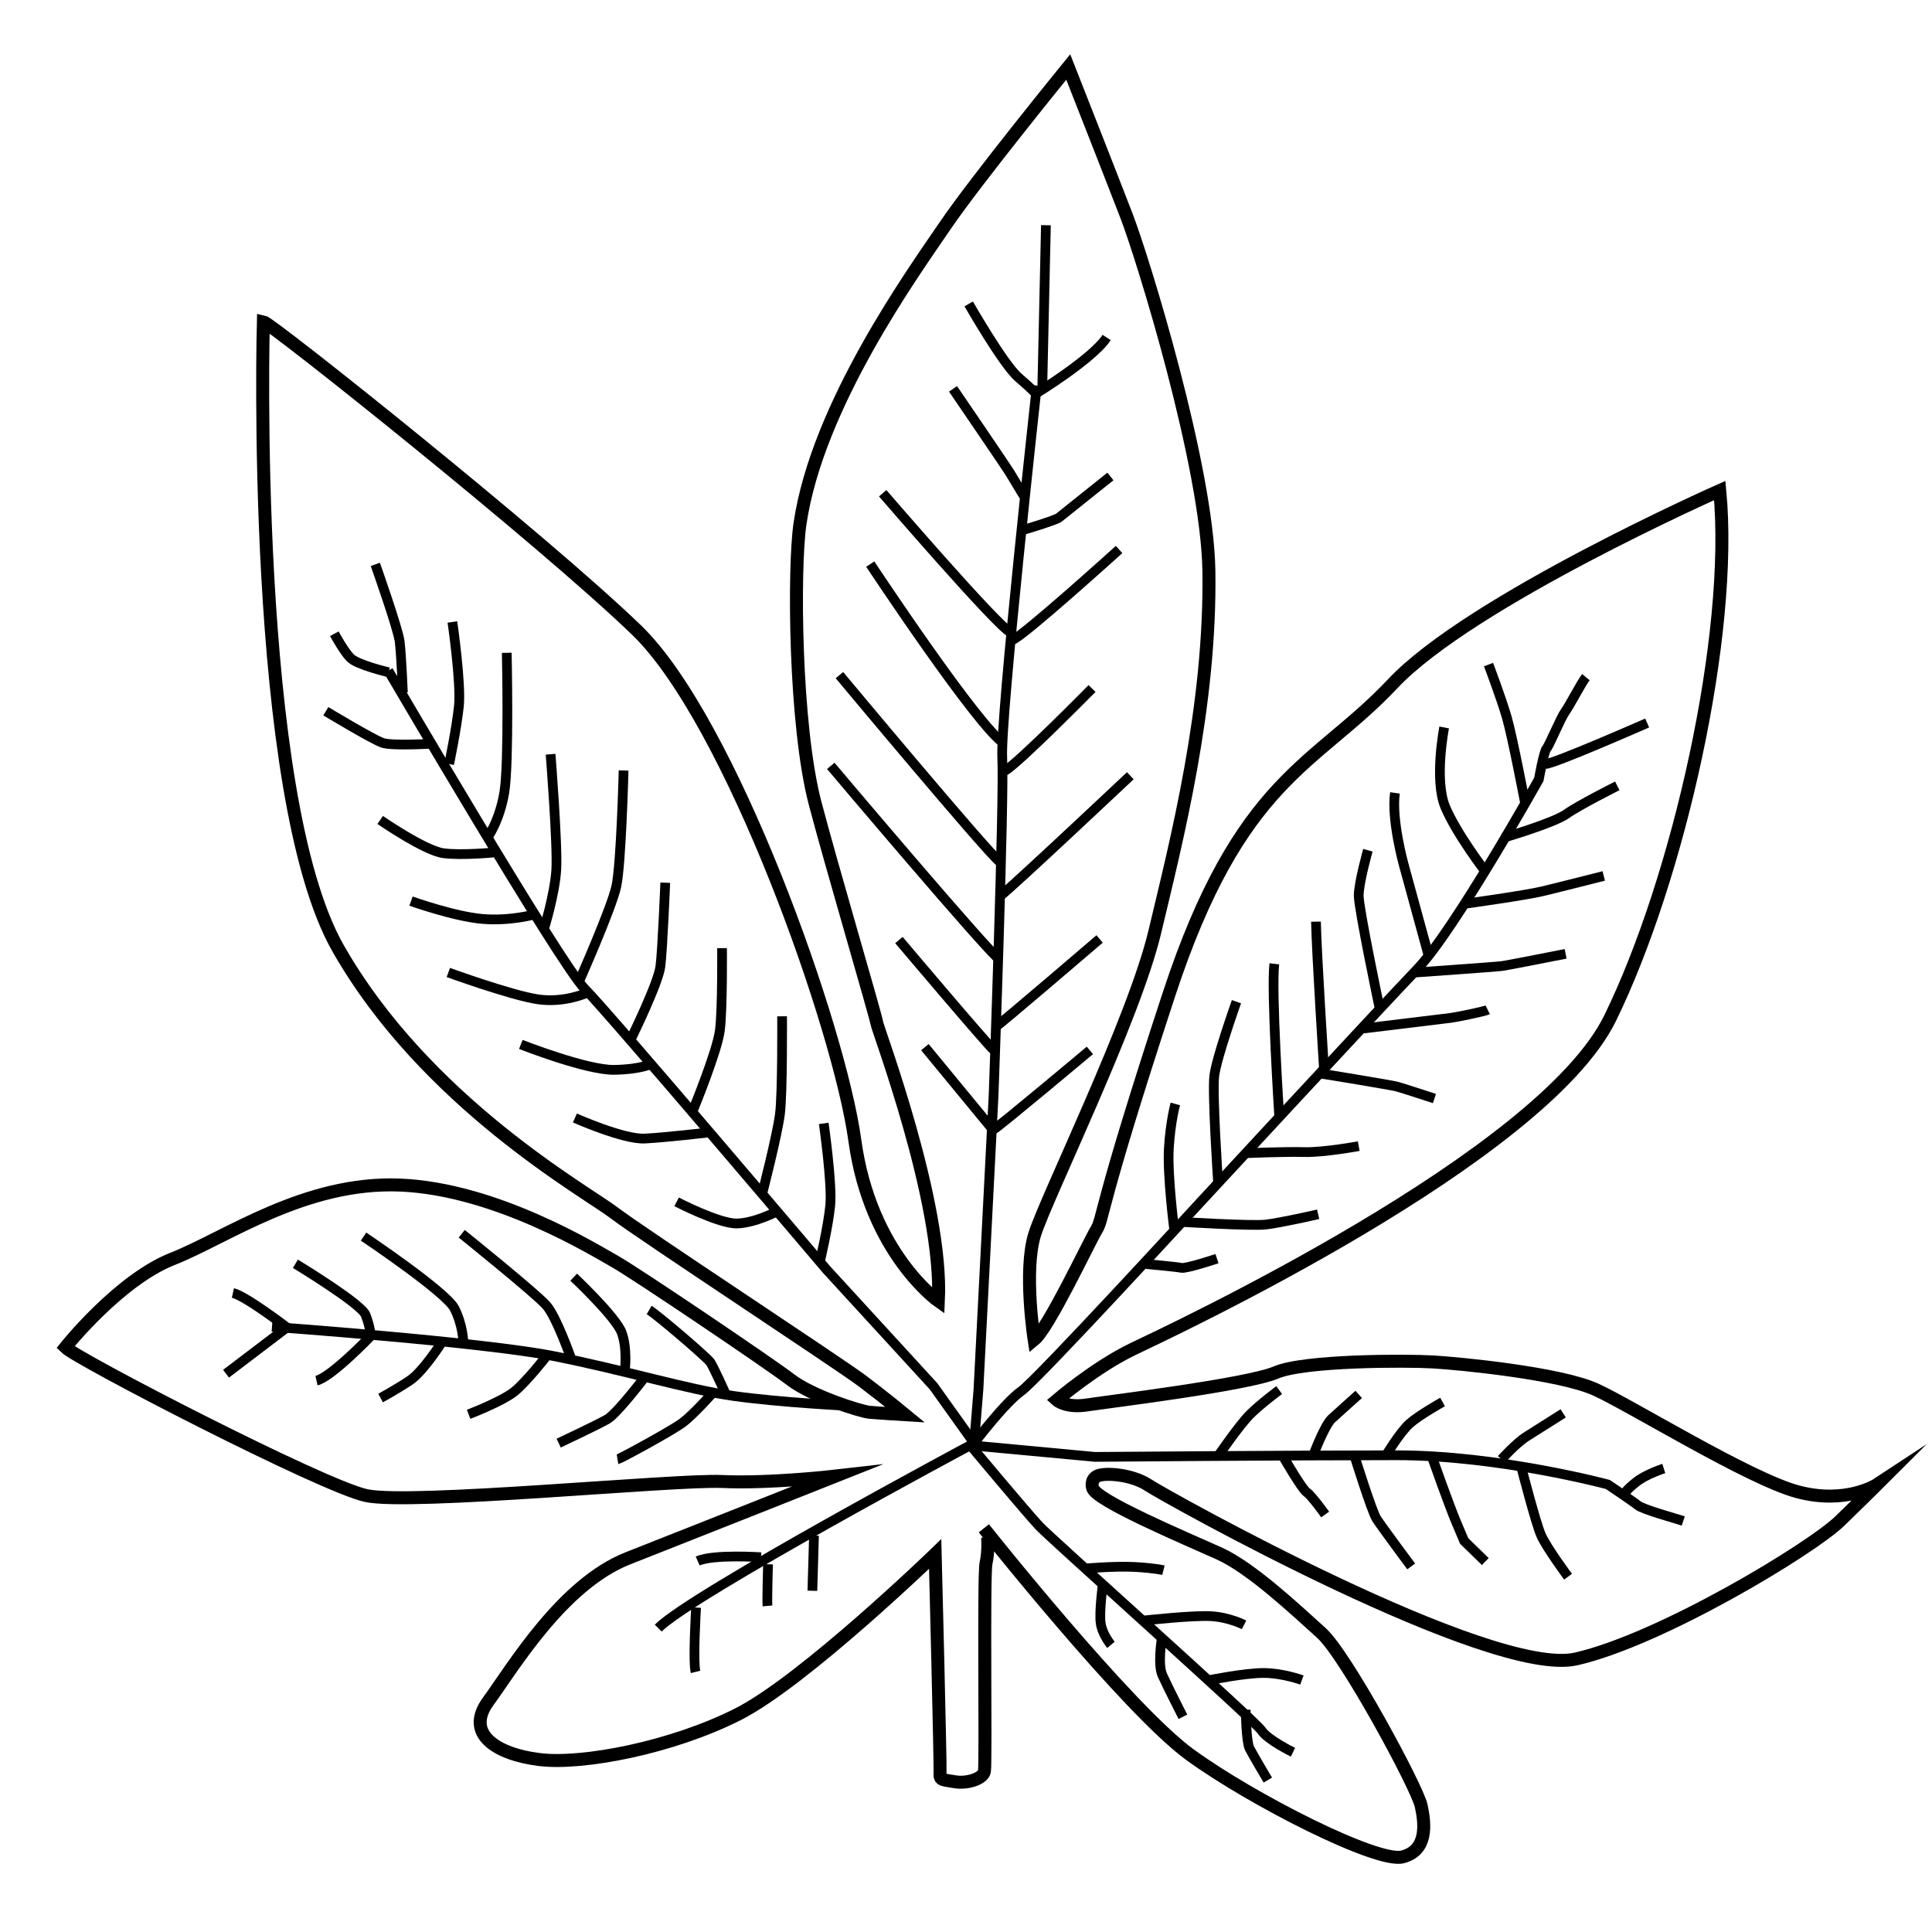 <?xml version="1.0" encoding="utf-8"?>
<!-- Generator: Adobe Illustrator 16.0.0, SVG Export Plug-In . SVG Version: 6.00 Build 0)  -->
<!DOCTYPE svg PUBLIC "-//W3C//DTD SVG 1.1//EN" "http://www.w3.org/Graphics/SVG/1.1/DTD/svg11.dtd">
<svg version="1.1" id="Layer_4" xmlns="http://www.w3.org/2000/svg" xmlns:xlink="http://www.w3.org/1999/xlink" x="0px" y="0px"
	 width="595.281px" height="595.281px" viewBox="0 0 595.281 595.281" enable-background="new 0 0 595.281 595.281"
	 xml:space="preserve">
<path fill="none" stroke="#000000" stroke-width="4" stroke-miterlimit="10" d="M303.141,470.891c0,0,44.25,55.75,63.5,69.75
	s57.75,33.5,65.5,31.5s7-10,5.75-15.75s-23.25-46.5-30.75-53.25s-21.5-20-31.5-24.5s-38.5-16.5-39-20.25c0,0-0.75-2.25,1.25-3.5
	s10.75-0.75,16,2.75s105.5,59.5,131.75,53.5s72.5-34,81.25-42.5s11.5-11.25,11.5-11.25s-9.5,6.25-24.5,2.25s-51.25-26.5-62.25-31.5
	s-41.5-8-50-8.5s-39.75-0.5-48.5,3.25s-51.75,9-58.25,10s-9.25-1.5-9.25-1.5s12-10.25,23.5-15.75s126-59,147-102s38-118,33.75-162.5
	c0,0-76.75,34-100.75,59.5s-47,28.833-69,95.833s-19.999,68.668-22.333,72.501s-14.667,30.166-19.167,33.833
	c0,0-3.333-21.334,0.167-32.5s30.602-66.293,37-93.167c6.667-28,17.333-69.333,16.667-111.333
	c-0.51-32.136-20.334-96.167-25.334-109.167s-18-46-18-46s-28.5,35-38,49s-39.333,55.167-44.667,91.833
	c-1.976,13.586-1.667,61.833,4.667,86c4.878,18.613,18.75,65.667,19,67.667s20.5,55.25,19,85.75c0,0-21-14.75-25.75-49.5
	s-38.25-129.25-67.25-157.25s-112.5-94.5-115-95c0,0-4,145.5,23,193s76.5,75,85,81.5s69.5,46.5,76.75,52s13,10.25,13,10.25
	s-8.25-0.5-11-0.75s-17.75-5-24.25-10s-48-33-54.25-36.5s-36.5-22.25-66-23.5s-53.75,16.25-70.25,22.75s-33,27.25-33,27.25
	c3.667,3.667,79,42.667,92.667,45.667s95-5,109.667-4.334s35-1.666,35-1.666s-43.667,17.333-64,25.333s-35.667,34-43,44
	s2.333,16.333,15.667,18s41-3.667,61.333-14s60.667-49.333,60.667-49.333s1.667,65.167,1.5,67.5s0.833,1.999,4.5,2.666
	s8.667-0.832,9.167-3.166s-0.333-60.5,0.5-64.167s0.5-8,0.5-8"/>
<path fill="none" stroke="#000000" stroke-width="3" stroke-miterlimit="10" d="M83.807,408.808c0,0,64.667,4.667,86.667,9
	s41.333,10.333,55.667,12.333s34.667,3,34.667,3"/>
<path fill="none" stroke="#000000" stroke-width="3" stroke-miterlimit="10" d="M69.641,423.266l18.75-14.25
	c0,0-12.75-9.75-16.625-10.625"/>
<path fill="none" stroke="#000000" stroke-width="3" stroke-miterlimit="10" d="M91.016,389.391c0,0,20.25,12.25,21.625,15.75
	s1.625,6.5,1.625,6.5s-12.25,12.75-16.75,13.75"/>
<path fill="none" stroke="#000000" stroke-width="3" stroke-miterlimit="10" d="M112.016,381.016c0,0,25.375,17,28,22.125
	s2.75,10.375,2.75,10.375"/>
<path fill="none" stroke="#000000" stroke-width="3" stroke-miterlimit="10" d="M135.766,414.141c0,0-5.5,8.5-9.375,11.125
	s-9.125,5.5-9.125,5.5"/>
<path fill="none" stroke="#000000" stroke-width="3" stroke-miterlimit="10" d="M142.266,380.141c0,0,23,18.5,26.125,22.125
	s7.5,16.125,7.5,16.125"/>
<path fill="none" stroke="#000000" stroke-width="3" stroke-miterlimit="10" d="M168.141,418.141c0,0-5.75,7.375-9.5,10.5
	s-14.25,7.125-14.25,7.125"/>
<path fill="none" stroke="#000000" stroke-width="3" stroke-miterlimit="10" d="M176.766,393.516c0,0,12.875,12.125,14.75,17
	s1,11.875,1,11.875"/>
<path fill="none" stroke="#000000" stroke-width="3" stroke-miterlimit="10" d="M198.516,424.516c0,0-8.375,11-11.375,12.75
	s-15,7.375-15,7.375"/>
<path fill="none" stroke="#000000" stroke-width="3" stroke-miterlimit="10" d="M200.016,403.641
	c2.375,1.375,17.875,14.625,18.875,16.125s4.875,10.125,4.875,10.125"/>
<path fill="none" stroke="#000000" stroke-width="3" stroke-miterlimit="10" d="M219.391,429.391c0,0-5.75,6.5-9.125,9
	s-19.25,11.125-20,11.25"/>
<path fill="none" stroke="#000000" stroke-width="3" stroke-miterlimit="10" d="M202.808,501.642
	c10.5-10.5,96.167-56.334,96.167-56.334s17.416,20.833,21.166,24.833s66.5,60,68.5,63s9.75,6.75,9.75,6.75"/>
<path fill="none" stroke="#000000" stroke-width="3" stroke-miterlimit="10" d="M214.474,495.308c0,0-1,16.501-0.167,19.834"/>
<path fill="none" stroke="#000000" stroke-width="3" stroke-miterlimit="10" d="M236.641,481.975c0,0-0.333,10.999-0.167,12.833"/>
<line fill="none" stroke="#000000" stroke-width="3" stroke-miterlimit="10" x1="250.807" y1="473.142" x2="250.307" y2="490.142"/>
<path fill="none" stroke="#000000" stroke-width="3" stroke-miterlimit="10" d="M234.474,479.808c0,0-14.667-1-19.5,1.167"/>
<path fill="none" stroke="#000000" stroke-width="3" stroke-miterlimit="10" d="M298.975,445.308l38.416,3.583c0,0,61.5-0.5,93-0.5
	s65,9,65,9s7.585,5.084,9.251,6.417s11.5,4,14,4.833"/>
<path fill="none" stroke="#000000" stroke-width="3" stroke-miterlimit="10" d="M319.474,118.808c0,0-11.332,102.667-10.666,114.667
	s-2.667,104-2.667,104l-4.667,90.666l-1.333,16.5"/>
<path fill="none" stroke="#000000" stroke-width="3" stroke-miterlimit="10" d="M115.641,173.891c0,0,7,19.75,7.5,23.75
	s1,15.75,1,15.75"/>
<path fill="none" stroke="#000000" stroke-width="3" stroke-miterlimit="10" d="M139.391,191.641c0,0,2.75,19,2,26s-3,17.75-3,17.75
	"/>
<path fill="none" stroke="#000000" stroke-width="3" stroke-miterlimit="10" d="M100.391,219.141c0,0,14.5,8.75,17.5,9.75
	s15.25,0.25,15.25,0.25"/>
<path fill="none" stroke="#000000" stroke-width="3" stroke-miterlimit="10" d="M117.141,252.641c0,0,13.75,9.5,19.5,10.25
	s15.75-0.25,15.75-0.25"/>
<path fill="none" stroke="#000000" stroke-width="3" stroke-miterlimit="10" d="M156.141,201.141c0,0,0.75,34-0.75,43
	s-5.25,14-5.25,14"/>
<path fill="none" stroke="#000000" stroke-width="3" stroke-miterlimit="10" d="M126.641,277.641c0,0,13.25,4.75,22,5.5
	s16.5-1.5,16.5-1.5"/>
<path fill="none" stroke="#000000" stroke-width="3" stroke-miterlimit="10" d="M169.641,232.391c0,0,2.25,28.25,1.75,35.75
	s-3.75,18-3.75,18"/>
<path fill="none" stroke="#000000" stroke-width="3" stroke-miterlimit="10" d="M138.141,299.641c0,0,19.25,7,27.5,8.25
	s15.25-2,15.25-2"/>
<path fill="none" stroke="#000000" stroke-width="3" stroke-miterlimit="10" d="M192.141,237.391c0,0-0.75,29-2.25,35.75
	s-11.25,28.75-11.25,28.75"/>
<path fill="none" stroke="#000000" stroke-width="3" stroke-miterlimit="10" d="M160.474,321.808c0,0,20.333,7.999,28.833,7.833
	s11.833-2,11.833-2"/>
<path fill="none" stroke="#000000" stroke-width="3" stroke-miterlimit="10" d="M204.974,271.974c0,0-0.833,20.667-1.5,25.833
	s-8.833,21.833-8.833,21.833"/>
<path fill="none" stroke="#000000" stroke-width="3" stroke-miterlimit="10" d="M177.141,344.475c0,0,15,6.666,21.5,6.333
	s19.333-1.833,19.333-1.833"/>
<path fill="none" stroke="#000000" stroke-width="3" stroke-miterlimit="10" d="M222.474,292.141c0,0,0.167,18.834-0.667,25.334
	s-8.167,24.333-8.167,24.333"/>
<path fill="none" stroke="#000000" stroke-width="3" stroke-miterlimit="10" d="M208.474,370.306c0,0,13.167,6.834,18.667,6.667
	s12.167-3.667,12.167-3.667"/>
<path fill="none" stroke="#000000" stroke-width="3" stroke-miterlimit="10" d="M240.974,313.14c0,0,0.167,23.666-0.667,30.166
	s-5.333,24-5.333,24"/>
<path fill="none" stroke="#000000" stroke-width="3" stroke-miterlimit="10" d="M253.807,346.142c0,0,2.667,18.666,2,25.333
	s-3.167,17.167-3.167,17.167"/>
<path fill="none" stroke="#000000" stroke-width="3" stroke-miterlimit="10" d="M333.975,483.308c0,0,9.499-0.833,15.666-0.5
	s8.834,1,8.834,1"/>
<path fill="none" stroke="#000000" stroke-width="3" stroke-miterlimit="10" d="M352.475,499.308c0,0,14.999-1.668,20.666-1.334
	s10.167,2.667,10.167,2.667"/>
<path fill="none" stroke="#000000" stroke-width="3" stroke-miterlimit="10" d="M372.808,517.641c0,0,10.667-2.167,16.5-2.167
	s11.833,2.167,11.833,2.167"/>
<path fill="none" stroke="#000000" stroke-width="3" stroke-miterlimit="10" d="M383.808,526.808c0,0,0.167,9.833,1.167,11.833
	s5.666,9.833,5.666,9.833"/>
<path fill="none" stroke="#000000" stroke-width="3" stroke-miterlimit="10" d="M357.975,504.808c0,0-1.334,8,0.166,11.333
	s6.334,12.833,6.334,12.833"/>
<path fill="none" stroke="#000000" stroke-width="3" stroke-miterlimit="10" d="M339.808,487.974c0,0-1.167,8.667-0.667,12.167
	s3.167,6.667,3.167,6.667"/>
<path fill="none" stroke="#000000" stroke-width="3" stroke-miterlimit="10" d="M395.475,448.974c0,0,5.666,9.834,7.166,10.834
	s5.667,6.833,5.667,6.833"/>
<path fill="none" stroke="#000000" stroke-width="3" stroke-miterlimit="10" d="M375.308,448.641c0,0,6.499-9.499,9.833-12.833
	s9-7.5,9-7.5"/>
<path fill="none" stroke="#000000" stroke-width="3" stroke-miterlimit="10" d="M404.808,447.974c0,0,3.333-8.833,5.5-10.833
	s8.333-7.5,8.333-7.5"/>
<path fill="none" stroke="#000000" stroke-width="3" stroke-miterlimit="10" d="M426.808,448.808c0,0,4.5-7.5,7.5-10.167
	s10.167-6.667,10.167-6.667"/>
<path fill="none" stroke="#000000" stroke-width="3" stroke-miterlimit="10" d="M417.308,448.474c0,0,5.333,17.166,6.833,19.5
	s10.667,14.667,10.667,14.667"/>
<path fill="none" stroke="#000000" stroke-width="3" stroke-miterlimit="10" d="M462.641,449.641c0,0,4.5-5,7.667-7
	s11.333-7.167,11.333-7.167"/>
<path fill="none" stroke="#000000" stroke-width="3" stroke-miterlimit="10" d="M441.308,449.141c0,0,5.167,14.667,7.5,20.167
	s2.333,5.5,2.333,5.5l6.5,6.333"/>
<path fill="none" stroke="#000000" stroke-width="3" stroke-miterlimit="10" d="M468.808,452.308c0,0,4.333,16.832,6,20.666
	s8.333,12.834,8.333,12.834"/>
<path fill="none" stroke="#000000" stroke-width="3" stroke-miterlimit="10" d="M512.642,452.474c0,0-5.333,1.667-8.5,4.167
	s-3.834,3.833-3.834,3.833"/>
<path fill="none" stroke="#000000" stroke-width="3" stroke-miterlimit="10" d="M353.141,389.475c0,0,9.333,0.834,10.833,1.167
	s11-2.834,11-2.834"/>
<path fill="none" stroke="#000000" stroke-width="3" stroke-miterlimit="10" d="M363.808,376.475c0,0,21.666,1.333,26.166,0.833
	s16.167-3.166,16.167-3.166"/>
<path fill="none" stroke="#000000" stroke-width="3" stroke-miterlimit="10" d="M383.974,355.308c0,0,11.834-0.5,17.834-0.333
	s16.833-1.833,16.833-1.833"/>
<path fill="none" stroke="#000000" stroke-width="3" stroke-miterlimit="10" d="M407.142,330.808c0,0,21.5,3.5,23.333,4
	s11.5,3.666,11.5,3.666"/>
<path fill="none" stroke="#000000" stroke-width="3" stroke-miterlimit="10" d="M420.141,316.891c0,0,24.75-3,26.75-3.25
	s10.5-2,11.5-2.5"/>
<path fill="none" stroke="#000000" stroke-width="3" stroke-miterlimit="10" d="M436.141,299.641c0,0,25-1.75,26.75-2
	s19.5-3.75,19.5-3.75"/>
<path fill="none" stroke="#000000" stroke-width="3" stroke-miterlimit="10" d="M451.891,278.391c0,0,18-2.5,23.25-3.75
	s19-4.75,19-4.75"/>
<path fill="none" stroke="#000000" stroke-width="3" stroke-miterlimit="10" d="M463.142,258.141c0,0,15.5-4.5,19.5-7.333
	s15.666-8.667,15.666-8.667"/>
<path fill="none" stroke="#000000" stroke-width="3" stroke-miterlimit="10" d="M361.808,378.975c0,0-2.167-16.834-1.667-25.167
	s2-13.667,2-13.667"/>
<path fill="none" stroke="#000000" stroke-width="3" stroke-miterlimit="10" d="M375.308,364.308c0,0-1.834-27.333-1.167-32.833
	s6.833-22.834,6.833-22.834"/>
<path fill="none" stroke="#000000" stroke-width="3" stroke-miterlimit="10" d="M394.141,343.808c0,0-2.5-38.667-1.5-46.833"/>
<path fill="none" stroke="#000000" stroke-width="3" stroke-miterlimit="10" d="M407.974,329.81c0,0-2.334-36.5-2.5-45.833"/>
<path fill="none" stroke="#000000" stroke-width="3" stroke-miterlimit="10" d="M424.975,310.141c0,0-6.333-30.167-6.333-34.167
	s2.833-14,2.833-14"/>
<path fill="none" stroke="#000000" stroke-width="3" stroke-miterlimit="10" d="M440.142,294.308l-7.667-28
	c0,0-3.834-13.833-2.667-22"/>
<path fill="none" stroke="#000000" stroke-width="3" stroke-miterlimit="10" d="M457.642,268.474c0,0-8.834-11.5-12.334-19.833
	s-0.333-24.5-0.333-24.5"/>
<path fill="none" stroke="#000000" stroke-width="3" stroke-miterlimit="10" d="M470.016,248.016c0,0-4-21-5.75-27
	s-5.625-16.25-5.625-16.25"/>
<path fill="none" stroke="#000000" stroke-width="3" stroke-miterlimit="10" d="M488.641,208.641c-1.25,1.5-5,8.75-6.375,10.625
	s-4.875,10.375-5.75,11.375s-2.375,9.5-2.375,9.5s-26,46.5-37.5,58.5s-67,72-67,72s-50,54.5-55,58s-14.5,16-14.5,16l-12.5-17.5
	l-33-36c0,0-67-79-74.5-86.5s-60.5-98-60.5-98"/>
<path fill="none" stroke="#000000" stroke-width="3" stroke-miterlimit="10" d="M507.516,222.766c0,0-29,12.75-31.375,12.625"/>
<path fill="none" stroke="#000000" stroke-width="3" stroke-miterlimit="10" d="M103.016,195.266c0,0,2.75,5.125,4.875,7.375
	s11.875,4.5,11.875,4.5"/>
<path fill="none" stroke="#000000" stroke-width="3" stroke-miterlimit="10" d="M298.474,93.641c0,0,10.668,18.667,15.334,22.667
	s5.333,5,5.333,5s17.666-10.833,21.833-17.333"/>
<path fill="none" stroke="#000000" stroke-width="3" stroke-miterlimit="10" d="M293.641,119.807c0,0,16.833,24.667,17.5,25.833
	s4.333,7.167,4.333,7.167"/>
<path fill="none" stroke="#000000" stroke-width="3" stroke-miterlimit="10" d="M342.141,146.807c0,0-14.833,11.834-15.833,12.667
	s-11.667,4-11.667,4"/>
<path fill="none" stroke="#000000" stroke-width="3" stroke-miterlimit="10" d="M271.974,151.974c0,0,35.167,40.833,39.333,42.833"
	/>
<path fill="none" stroke="#000000" stroke-width="3" stroke-miterlimit="10" d="M344.808,169.307c0,0-29.834,27-32.834,27.833"/>
<path fill="none" stroke="#000000" stroke-width="3" stroke-miterlimit="10" d="M268.141,173.807c0,0,33.501,50.667,41.334,55.333"
	/>
<path fill="none" stroke="#000000" stroke-width="3" stroke-miterlimit="10" d="M336.475,212.141c0,0-22.834,23.167-26.834,25.333"
	/>
<path fill="none" stroke="#000000" stroke-width="3" stroke-miterlimit="10" d="M258.641,208.016c0,0,45.875,55,49.5,57.625"/>
<path fill="none" stroke="#000000" stroke-width="3" stroke-miterlimit="10" d="M348.266,239.016c0,0-36.625,34.5-39.875,36.875"/>
<path fill="none" stroke="#000000" stroke-width="3" stroke-miterlimit="10" d="M255.974,235.974c0,0,48.833,57.833,52.333,60"/>
<path fill="none" stroke="#000000" stroke-width="3" stroke-miterlimit="10" d="M338.808,289.308c0,0-30.5,26.167-32.167,27.167"/>
<path fill="none" stroke="#000000" stroke-width="3" stroke-miterlimit="10" d="M276.974,289.641c0,0,27.333,32.334,29.167,33.834"
	/>
<path fill="none" stroke="#000000" stroke-width="3" stroke-miterlimit="10" d="M284.974,322.641l21,25.5
	c1.834-1,29.833-24.5,29.833-24.5"/>
<line fill="none" stroke="#000000" stroke-width="3" stroke-miterlimit="10" x1="322.266" y1="69.391" x2="321.141" y2="119.766"/>
</svg>
